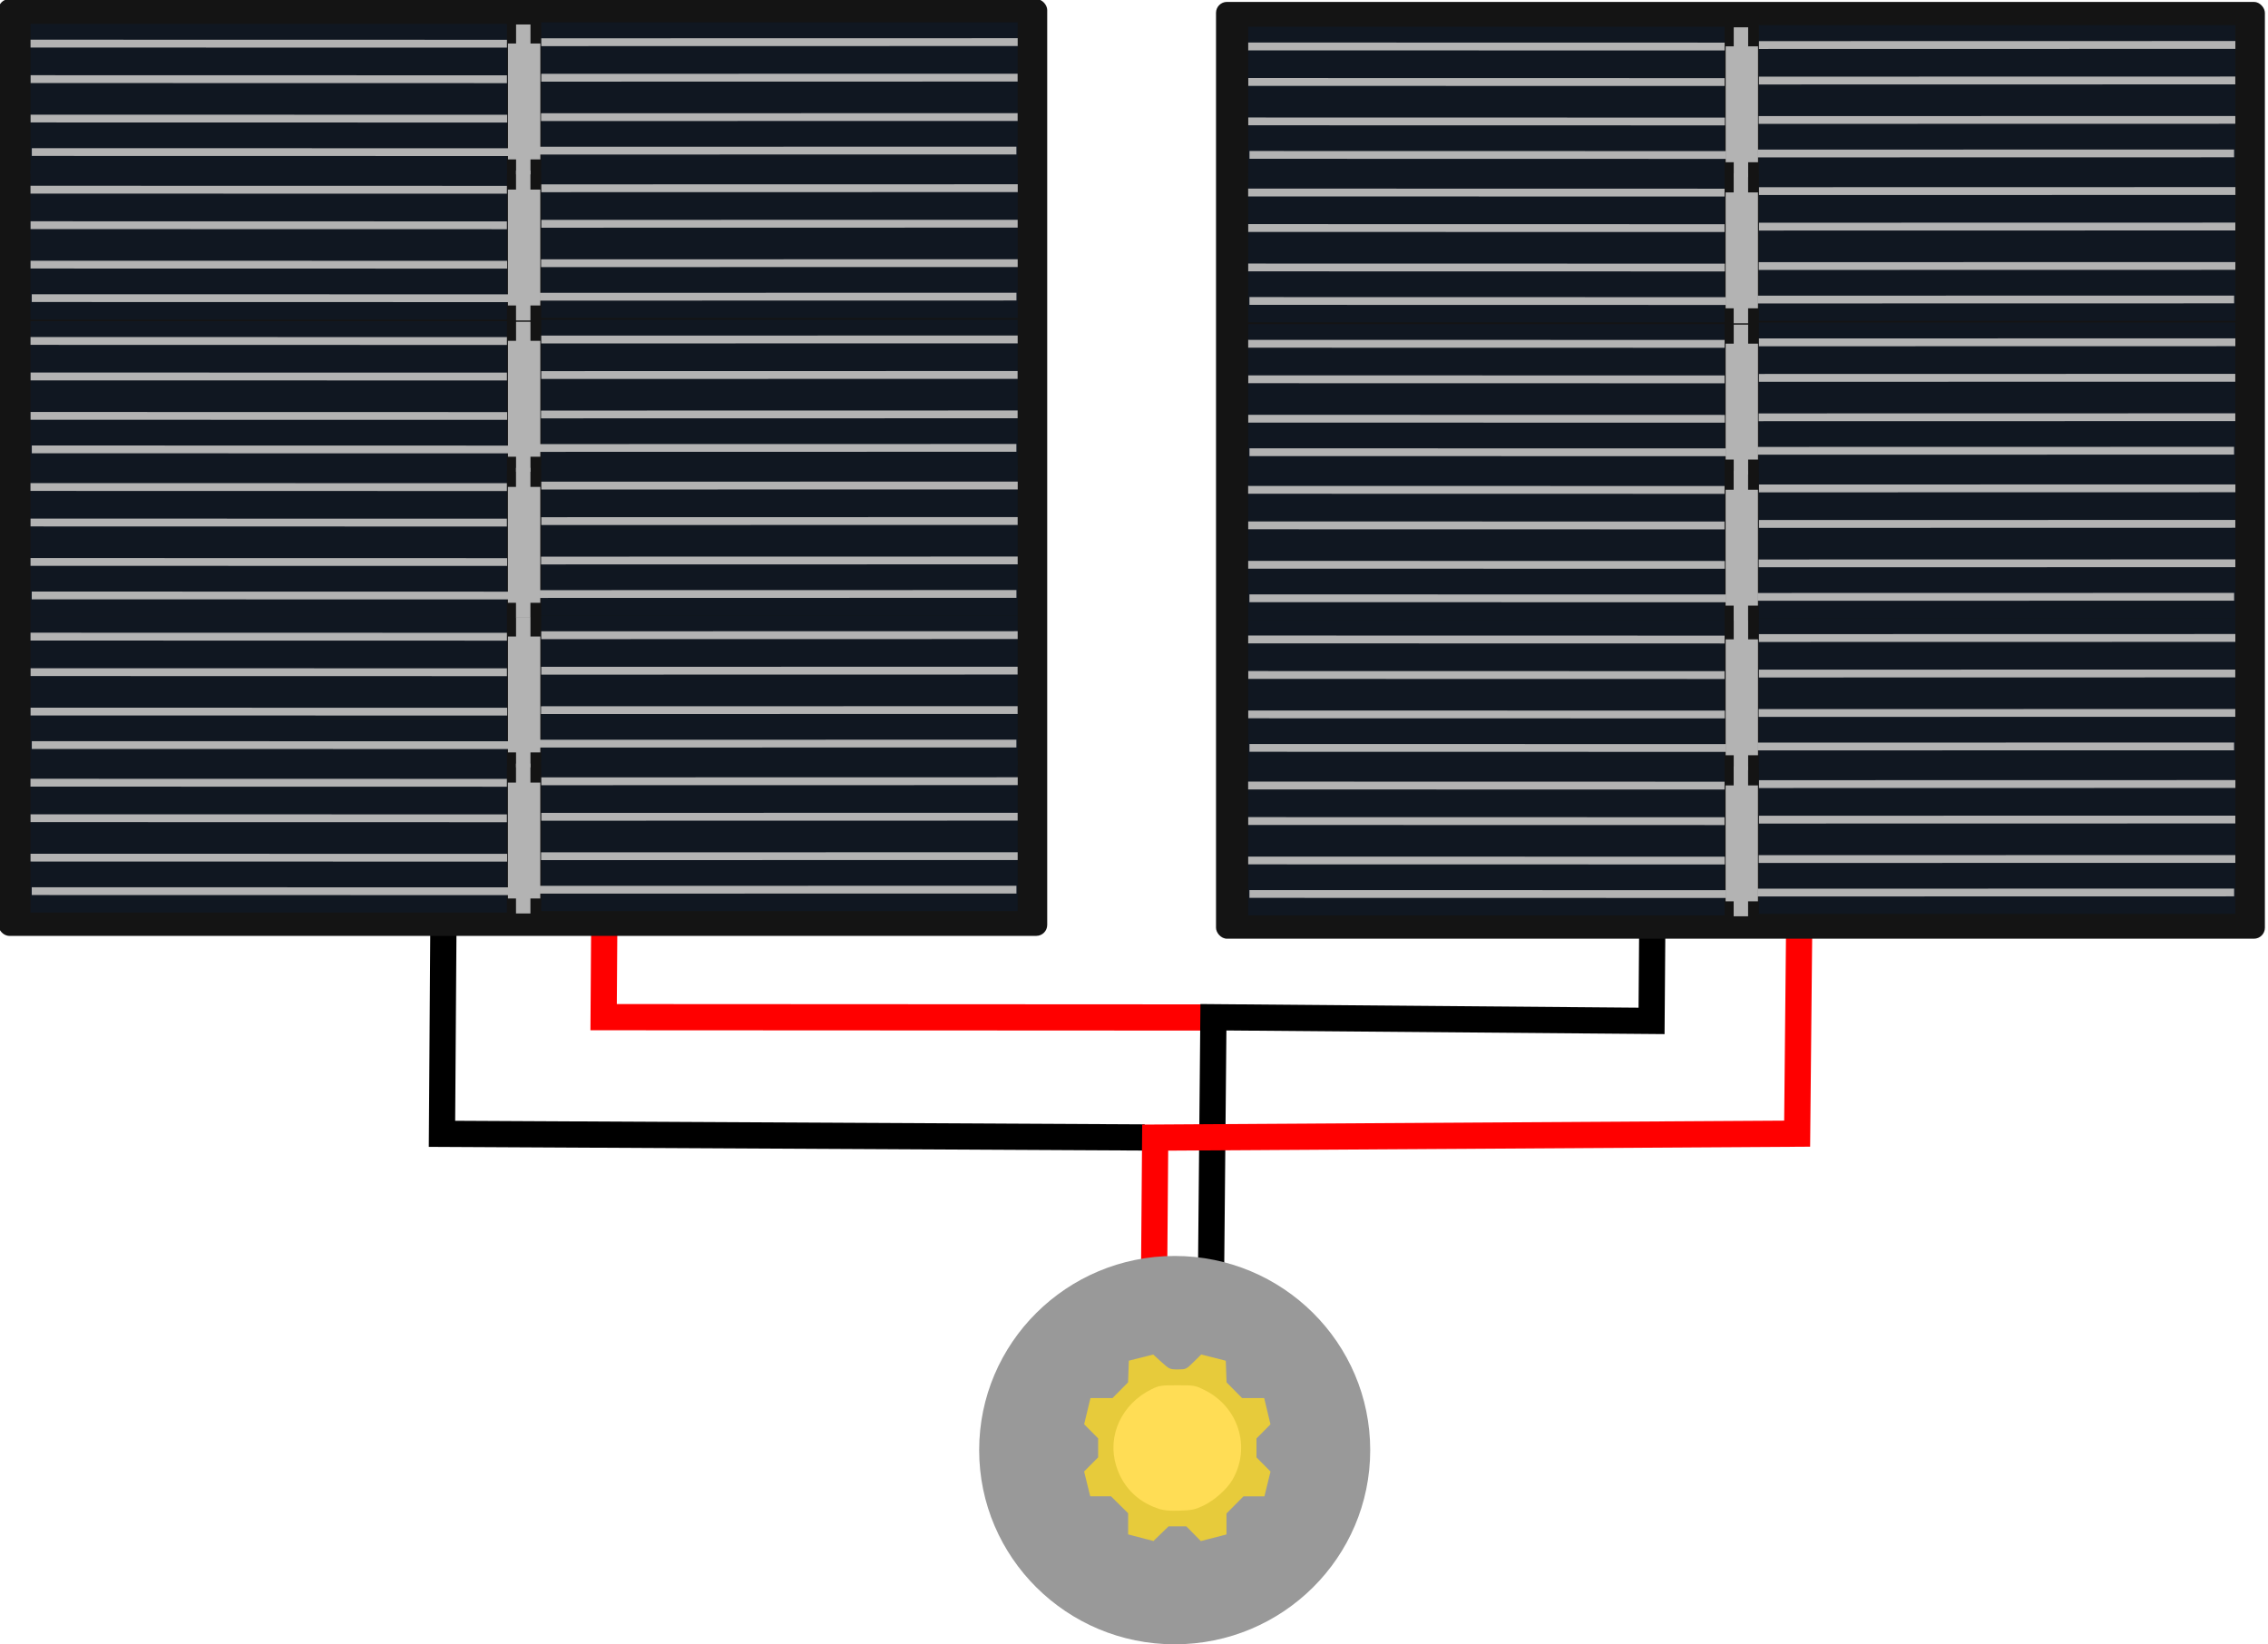 <svg xmlns="http://www.w3.org/2000/svg" xmlns:svg="http://www.w3.org/2000/svg" id="svg8" width="381.103" height="276.279" version="1.1" viewBox="0 0 100.834 73.099"><g id="layer1" transform="translate(33.998,3.53)"><path id="path1967" d="m -7.135,37.853 -0.026,3.835 27.181,0.014" style="fill:none;stroke:red;stroke-width:1.165;stroke-linecap:butt;stroke-linejoin:miter;stroke-miterlimit:4;stroke-dasharray:none;stroke-opacity:1"/><path id="path1969" d="m 39.461,37.696 -0.032,4.158 -19.479,-0.162 -0.118,12.775" style="fill:none;stroke:#000;stroke-width:1.165;stroke-linecap:butt;stroke-linejoin:miter;stroke-miterlimit:4;stroke-dasharray:none;stroke-opacity:1"/><path id="path1971" d="m -14.284,37.613 -0.064,9.261 31.24,0.162" style="fill:none;stroke:#000;stroke-width:1.165;stroke-linecap:butt;stroke-linejoin:miter;stroke-miterlimit:4;stroke-dasharray:none;stroke-opacity:1"/><path id="path1973" d="m 17.315,52.817 0.046,-5.774 28.541,-0.176 0.09,-9.17" style="fill:none;stroke:red;stroke-width:1.165;stroke-linecap:butt;stroke-linejoin:miter;stroke-miterlimit:4;stroke-dasharray:none;stroke-opacity:1"/><g id="g1349" transform="matrix(0.359,0,0,0.359,-87.121,-33.066)"><rect style="fill:#141414;fill-opacity:1;fill-rule:evenodd;stroke-width:2.197;stroke-linecap:round" id="rect833" width="129.895" height="116.004" x="147.77" y="82.158" ry="1.354"/><g id="g1061"><g id="g935"><rect style="fill:#101721;fill-opacity:1;fill-rule:evenodd;stroke-width:.539;stroke-linecap:round" id="rect849" width="59" height="18.524" x="151.757" y="85.231" ry="0"/><rect style="fill:#b3b3b3;fill-opacity:1;fill-rule:evenodd;stroke-width:.409;stroke-linecap:round" id="rect851" width="4.006" height="14.352" x="210.886" y="87.66" ry="0"/><path style="fill:#b3b3b3;fill-opacity:1;stroke:#b3b3b3;stroke-width:.972;stroke-linecap:butt;stroke-linejoin:miter;stroke-miterlimit:4;stroke-dasharray:none;stroke-opacity:1" id="path855" d="m 210.757,87.685 -59,-0.012"/><path id="path855-5" d="m 210.757,92.083 -58.991,-0.012" style="fill:#b3b3b3;fill-opacity:1;stroke:#b3b3b3;stroke-width:.971;stroke-linecap:butt;stroke-linejoin:miter;stroke-miterlimit:4;stroke-dasharray:none;stroke-opacity:1"/><path id="path855-82" d="m 210.788,96.965 -59.025,-0.012" style="fill:#b3b3b3;fill-opacity:1;stroke:#b3b3b3;stroke-width:.965;stroke-linecap:butt;stroke-linejoin:miter;stroke-miterlimit:4;stroke-dasharray:none;stroke-opacity:1"/><rect id="rect851-2" width="1.785" height="18.563" x="211.886" y="85.304" ry="0" style="fill:#b3b3b3;fill-opacity:1;fill-rule:evenodd;stroke-width:.311;stroke-linecap:round"/><path style="fill:#b3b3b3;fill-opacity:1;stroke:#b3b3b3;stroke-width:.965;stroke-linecap:butt;stroke-linejoin:miter;stroke-miterlimit:4;stroke-dasharray:none;stroke-opacity:1" id="path855-82-5" d="m 210.941,101.114 -59.025,-0.012"/></g><g id="g935-9" transform="translate(-0.006,18.088)"><rect id="rect849-5" width="59" height="18.524" x="151.757" y="85.231" ry="0" style="fill:#101721;fill-opacity:1;fill-rule:evenodd;stroke-width:.539;stroke-linecap:round"/><rect id="rect851-6" width="4.006" height="14.352" x="210.886" y="87.66" ry="0" style="fill:#b3b3b3;fill-opacity:1;fill-rule:evenodd;stroke-width:.409;stroke-linecap:round"/><path id="path855-4" d="m 210.757,87.685 -59,-0.012" style="fill:#b3b3b3;fill-opacity:1;stroke:#b3b3b3;stroke-width:.972;stroke-linecap:butt;stroke-linejoin:miter;stroke-miterlimit:4;stroke-dasharray:none;stroke-opacity:1"/><path style="fill:#b3b3b3;fill-opacity:1;stroke:#b3b3b3;stroke-width:.971;stroke-linecap:butt;stroke-linejoin:miter;stroke-miterlimit:4;stroke-dasharray:none;stroke-opacity:1" id="path855-5-4" d="m 210.757,92.083 -58.991,-0.012"/><path style="fill:#b3b3b3;fill-opacity:1;stroke:#b3b3b3;stroke-width:.965;stroke-linecap:butt;stroke-linejoin:miter;stroke-miterlimit:4;stroke-dasharray:none;stroke-opacity:1" id="path855-82-4" d="m 210.788,96.965 -59.025,-0.012"/><rect style="fill:#b3b3b3;fill-opacity:1;fill-rule:evenodd;stroke-width:.311;stroke-linecap:round" id="rect851-2-1" width="1.785" height="18.563" x="211.886" y="85.304" ry="0"/><path id="path855-82-5-0" d="m 210.941,101.114 -59.025,-0.012" style="fill:#b3b3b3;fill-opacity:1;stroke:#b3b3b3;stroke-width:.965;stroke-linecap:butt;stroke-linejoin:miter;stroke-miterlimit:4;stroke-dasharray:none;stroke-opacity:1"/></g><g id="g935-3" transform="matrix(-1,0,0,1,425.765,-0.186)"><rect id="rect849-1" width="59" height="18.524" x="151.757" y="85.231" ry="0" style="fill:#101721;fill-opacity:1;fill-rule:evenodd;stroke-width:.539;stroke-linecap:round"/><path id="path855-6" d="m 210.757,87.685 -59,-0.012" style="fill:#b3b3b3;fill-opacity:1;stroke:#b3b3b3;stroke-width:.972;stroke-linecap:butt;stroke-linejoin:miter;stroke-miterlimit:4;stroke-dasharray:none;stroke-opacity:1"/><path style="fill:#b3b3b3;fill-opacity:1;stroke:#b3b3b3;stroke-width:.971;stroke-linecap:butt;stroke-linejoin:miter;stroke-miterlimit:4;stroke-dasharray:none;stroke-opacity:1" id="path855-5-9" d="m 210.757,92.083 -58.991,-0.012"/><path style="fill:#b3b3b3;fill-opacity:1;stroke:#b3b3b3;stroke-width:.965;stroke-linecap:butt;stroke-linejoin:miter;stroke-miterlimit:4;stroke-dasharray:none;stroke-opacity:1" id="path855-82-7" d="m 210.788,96.965 -59.025,-0.012"/><path id="path855-82-5-5" d="m 210.941,101.114 -59.025,-0.012" style="fill:#b3b3b3;fill-opacity:1;stroke:#b3b3b3;stroke-width:.965;stroke-linecap:butt;stroke-linejoin:miter;stroke-miterlimit:4;stroke-dasharray:none;stroke-opacity:1"/></g><g id="g935-9-0" transform="matrix(-1,0,0,1,425.771,17.902)"><rect style="fill:#101721;fill-opacity:1;fill-rule:evenodd;stroke-width:.539;stroke-linecap:round" id="rect849-5-6" width="59" height="18.524" x="151.757" y="85.231" ry="0"/><path style="fill:#b3b3b3;fill-opacity:1;stroke:#b3b3b3;stroke-width:.972;stroke-linecap:butt;stroke-linejoin:miter;stroke-miterlimit:4;stroke-dasharray:none;stroke-opacity:1" id="path855-4-8" d="m 210.757,87.685 -59,-0.012"/><path id="path855-5-4-3" d="m 210.757,92.083 -58.991,-0.012" style="fill:#b3b3b3;fill-opacity:1;stroke:#b3b3b3;stroke-width:.971;stroke-linecap:butt;stroke-linejoin:miter;stroke-miterlimit:4;stroke-dasharray:none;stroke-opacity:1"/><path id="path855-82-4-3" d="m 210.788,96.965 -59.025,-0.012" style="fill:#b3b3b3;fill-opacity:1;stroke:#b3b3b3;stroke-width:.965;stroke-linecap:butt;stroke-linejoin:miter;stroke-miterlimit:4;stroke-dasharray:none;stroke-opacity:1"/><path style="fill:#b3b3b3;fill-opacity:1;stroke:#b3b3b3;stroke-width:.965;stroke-linecap:butt;stroke-linejoin:miter;stroke-miterlimit:4;stroke-dasharray:none;stroke-opacity:1" id="path855-82-5-0-8" d="m 210.941,101.114 -59.025,-0.012"/></g></g><g id="g1061-0" transform="translate(-0.002,36.817)"><g id="g935-6"><rect id="rect849-6" width="59" height="18.524" x="151.757" y="85.231" ry="0" style="fill:#101721;fill-opacity:1;fill-rule:evenodd;stroke-width:.539;stroke-linecap:round"/><rect id="rect851-9" width="4.006" height="14.352" x="210.886" y="87.66" ry="0" style="fill:#b3b3b3;fill-opacity:1;fill-rule:evenodd;stroke-width:.409;stroke-linecap:round"/><path id="path855-8" d="m 210.757,87.685 -59,-0.012" style="fill:#b3b3b3;fill-opacity:1;stroke:#b3b3b3;stroke-width:.972;stroke-linecap:butt;stroke-linejoin:miter;stroke-miterlimit:4;stroke-dasharray:none;stroke-opacity:1"/><path style="fill:#b3b3b3;fill-opacity:1;stroke:#b3b3b3;stroke-width:.971;stroke-linecap:butt;stroke-linejoin:miter;stroke-miterlimit:4;stroke-dasharray:none;stroke-opacity:1" id="path855-5-8" d="m 210.757,92.083 -58.991,-0.012"/><path style="fill:#b3b3b3;fill-opacity:1;stroke:#b3b3b3;stroke-width:.965;stroke-linecap:butt;stroke-linejoin:miter;stroke-miterlimit:4;stroke-dasharray:none;stroke-opacity:1" id="path855-82-2" d="m 210.788,96.965 -59.025,-0.012"/><rect style="fill:#b3b3b3;fill-opacity:1;fill-rule:evenodd;stroke-width:.311;stroke-linecap:round" id="rect851-2-9" width="1.785" height="18.563" x="211.886" y="85.304" ry="0"/><path id="path855-82-5-7" d="m 210.941,101.114 -59.025,-0.012" style="fill:#b3b3b3;fill-opacity:1;stroke:#b3b3b3;stroke-width:.965;stroke-linecap:butt;stroke-linejoin:miter;stroke-miterlimit:4;stroke-dasharray:none;stroke-opacity:1"/></g><g id="g935-9-3" transform="translate(-0.006,18.088)"><rect style="fill:#101721;fill-opacity:1;fill-rule:evenodd;stroke-width:.539;stroke-linecap:round" id="rect849-5-69" width="59" height="18.524" x="151.757" y="85.231" ry="0"/><rect style="fill:#b3b3b3;fill-opacity:1;fill-rule:evenodd;stroke-width:.409;stroke-linecap:round" id="rect851-6-1" width="4.006" height="14.352" x="210.886" y="87.66" ry="0"/><path style="fill:#b3b3b3;fill-opacity:1;stroke:#b3b3b3;stroke-width:.972;stroke-linecap:butt;stroke-linejoin:miter;stroke-miterlimit:4;stroke-dasharray:none;stroke-opacity:1" id="path855-4-0" d="m 210.757,87.685 -59,-0.012"/><path id="path855-5-4-39" d="m 210.757,92.083 -58.991,-0.012" style="fill:#b3b3b3;fill-opacity:1;stroke:#b3b3b3;stroke-width:.971;stroke-linecap:butt;stroke-linejoin:miter;stroke-miterlimit:4;stroke-dasharray:none;stroke-opacity:1"/><path id="path855-82-4-1" d="m 210.788,96.965 -59.025,-0.012" style="fill:#b3b3b3;fill-opacity:1;stroke:#b3b3b3;stroke-width:.965;stroke-linecap:butt;stroke-linejoin:miter;stroke-miterlimit:4;stroke-dasharray:none;stroke-opacity:1"/><rect id="rect851-2-1-2" width="1.785" height="18.563" x="211.886" y="85.304" ry="0" style="fill:#b3b3b3;fill-opacity:1;fill-rule:evenodd;stroke-width:.311;stroke-linecap:round"/><path style="fill:#b3b3b3;fill-opacity:1;stroke:#b3b3b3;stroke-width:.965;stroke-linecap:butt;stroke-linejoin:miter;stroke-miterlimit:4;stroke-dasharray:none;stroke-opacity:1" id="path855-82-5-0-2" d="m 210.941,101.114 -59.025,-0.012"/></g><g id="g935-3-3" transform="matrix(-1,0,0,1,425.765,-0.186)"><rect style="fill:#101721;fill-opacity:1;fill-rule:evenodd;stroke-width:.539;stroke-linecap:round" id="rect849-1-8" width="59" height="18.524" x="151.757" y="85.231" ry="0"/><path style="fill:#b3b3b3;fill-opacity:1;stroke:#b3b3b3;stroke-width:.972;stroke-linecap:butt;stroke-linejoin:miter;stroke-miterlimit:4;stroke-dasharray:none;stroke-opacity:1" id="path855-6-2" d="m 210.757,87.685 -59,-0.012"/><path id="path855-5-9-0" d="m 210.757,92.083 -58.991,-0.012" style="fill:#b3b3b3;fill-opacity:1;stroke:#b3b3b3;stroke-width:.971;stroke-linecap:butt;stroke-linejoin:miter;stroke-miterlimit:4;stroke-dasharray:none;stroke-opacity:1"/><path id="path855-82-7-3" d="m 210.788,96.965 -59.025,-0.012" style="fill:#b3b3b3;fill-opacity:1;stroke:#b3b3b3;stroke-width:.965;stroke-linecap:butt;stroke-linejoin:miter;stroke-miterlimit:4;stroke-dasharray:none;stroke-opacity:1"/><path style="fill:#b3b3b3;fill-opacity:1;stroke:#b3b3b3;stroke-width:.965;stroke-linecap:butt;stroke-linejoin:miter;stroke-miterlimit:4;stroke-dasharray:none;stroke-opacity:1" id="path855-82-5-5-4" d="m 210.941,101.114 -59.025,-0.012"/></g><g id="g935-9-0-0" transform="matrix(-1,0,0,1,425.771,17.902)"><rect id="rect849-5-6-0" width="59" height="18.524" x="151.757" y="85.231" ry="0" style="fill:#101721;fill-opacity:1;fill-rule:evenodd;stroke-width:.539;stroke-linecap:round"/><path id="path855-4-8-5" d="m 210.757,87.685 -59,-0.012" style="fill:#b3b3b3;fill-opacity:1;stroke:#b3b3b3;stroke-width:.972;stroke-linecap:butt;stroke-linejoin:miter;stroke-miterlimit:4;stroke-dasharray:none;stroke-opacity:1"/><path style="fill:#b3b3b3;fill-opacity:1;stroke:#b3b3b3;stroke-width:.971;stroke-linecap:butt;stroke-linejoin:miter;stroke-miterlimit:4;stroke-dasharray:none;stroke-opacity:1" id="path855-5-4-3-3" d="m 210.757,92.083 -58.991,-0.012"/><path style="fill:#b3b3b3;fill-opacity:1;stroke:#b3b3b3;stroke-width:.965;stroke-linecap:butt;stroke-linejoin:miter;stroke-miterlimit:4;stroke-dasharray:none;stroke-opacity:1" id="path855-82-4-3-9" d="m 210.788,96.965 -59.025,-0.012"/><path id="path855-82-5-0-8-6" d="m 210.941,101.114 -59.025,-0.012" style="fill:#b3b3b3;fill-opacity:1;stroke:#b3b3b3;stroke-width:.965;stroke-linecap:butt;stroke-linejoin:miter;stroke-miterlimit:4;stroke-dasharray:none;stroke-opacity:1"/></g></g><g id="g1061-0-5" transform="translate(-0.002,73.433)"><g id="g935-6-1"><rect style="fill:#101721;fill-opacity:1;fill-rule:evenodd;stroke-width:.539;stroke-linecap:round" id="rect849-6-5" width="59" height="18.524" x="151.757" y="85.231" ry="0"/><rect style="fill:#b3b3b3;fill-opacity:1;fill-rule:evenodd;stroke-width:.409;stroke-linecap:round" id="rect851-9-8" width="4.006" height="14.352" x="210.886" y="87.66" ry="0"/><path style="fill:#b3b3b3;fill-opacity:1;stroke:#b3b3b3;stroke-width:.972;stroke-linecap:butt;stroke-linejoin:miter;stroke-miterlimit:4;stroke-dasharray:none;stroke-opacity:1" id="path855-8-1" d="m 210.757,87.685 -59,-0.012"/><path id="path855-5-8-4" d="m 210.757,92.083 -58.991,-0.012" style="fill:#b3b3b3;fill-opacity:1;stroke:#b3b3b3;stroke-width:.971;stroke-linecap:butt;stroke-linejoin:miter;stroke-miterlimit:4;stroke-dasharray:none;stroke-opacity:1"/><path id="path855-82-2-0" d="m 210.788,96.965 -59.025,-0.012" style="fill:#b3b3b3;fill-opacity:1;stroke:#b3b3b3;stroke-width:.965;stroke-linecap:butt;stroke-linejoin:miter;stroke-miterlimit:4;stroke-dasharray:none;stroke-opacity:1"/><rect id="rect851-2-9-8" width="1.785" height="18.563" x="211.886" y="85.304" ry="0" style="fill:#b3b3b3;fill-opacity:1;fill-rule:evenodd;stroke-width:.311;stroke-linecap:round"/><path style="fill:#b3b3b3;fill-opacity:1;stroke:#b3b3b3;stroke-width:.965;stroke-linecap:butt;stroke-linejoin:miter;stroke-miterlimit:4;stroke-dasharray:none;stroke-opacity:1" id="path855-82-5-7-5" d="m 210.941,101.114 -59.025,-0.012"/></g><g id="g935-9-3-6" transform="translate(-0.006,18.088)"><rect id="rect849-5-69-1" width="59" height="18.524" x="151.757" y="85.231" ry="0" style="fill:#101721;fill-opacity:1;fill-rule:evenodd;stroke-width:.539;stroke-linecap:round"/><rect id="rect851-6-1-3" width="4.006" height="14.352" x="210.886" y="87.66" ry="0" style="fill:#b3b3b3;fill-opacity:1;fill-rule:evenodd;stroke-width:.409;stroke-linecap:round"/><path id="path855-4-0-2" d="m 210.757,87.685 -59,-0.012" style="fill:#b3b3b3;fill-opacity:1;stroke:#b3b3b3;stroke-width:.972;stroke-linecap:butt;stroke-linejoin:miter;stroke-miterlimit:4;stroke-dasharray:none;stroke-opacity:1"/><path style="fill:#b3b3b3;fill-opacity:1;stroke:#b3b3b3;stroke-width:.971;stroke-linecap:butt;stroke-linejoin:miter;stroke-miterlimit:4;stroke-dasharray:none;stroke-opacity:1" id="path855-5-4-39-7" d="m 210.757,92.083 -58.991,-0.012"/><path style="fill:#b3b3b3;fill-opacity:1;stroke:#b3b3b3;stroke-width:.965;stroke-linecap:butt;stroke-linejoin:miter;stroke-miterlimit:4;stroke-dasharray:none;stroke-opacity:1" id="path855-82-4-1-7" d="m 210.788,96.965 -59.025,-0.012"/><rect style="fill:#b3b3b3;fill-opacity:1;fill-rule:evenodd;stroke-width:.311;stroke-linecap:round" id="rect851-2-1-2-6" width="1.785" height="18.563" x="211.886" y="85.304" ry="0"/><path id="path855-82-5-0-2-9" d="m 210.941,101.114 -59.025,-0.012" style="fill:#b3b3b3;fill-opacity:1;stroke:#b3b3b3;stroke-width:.965;stroke-linecap:butt;stroke-linejoin:miter;stroke-miterlimit:4;stroke-dasharray:none;stroke-opacity:1"/></g><g id="g935-3-3-7" transform="matrix(-1,0,0,1,425.765,-0.186)"><rect id="rect849-1-8-1" width="59" height="18.524" x="151.757" y="85.231" ry="0" style="fill:#101721;fill-opacity:1;fill-rule:evenodd;stroke-width:.539;stroke-linecap:round"/><path id="path855-6-2-2" d="m 210.757,87.685 -59,-0.012" style="fill:#b3b3b3;fill-opacity:1;stroke:#b3b3b3;stroke-width:.972;stroke-linecap:butt;stroke-linejoin:miter;stroke-miterlimit:4;stroke-dasharray:none;stroke-opacity:1"/><path style="fill:#b3b3b3;fill-opacity:1;stroke:#b3b3b3;stroke-width:.971;stroke-linecap:butt;stroke-linejoin:miter;stroke-miterlimit:4;stroke-dasharray:none;stroke-opacity:1" id="path855-5-9-0-5" d="m 210.757,92.083 -58.991,-0.012"/><path style="fill:#b3b3b3;fill-opacity:1;stroke:#b3b3b3;stroke-width:.965;stroke-linecap:butt;stroke-linejoin:miter;stroke-miterlimit:4;stroke-dasharray:none;stroke-opacity:1" id="path855-82-7-3-1" d="m 210.788,96.965 -59.025,-0.012"/><path id="path855-82-5-5-4-6" d="m 210.941,101.114 -59.025,-0.012" style="fill:#b3b3b3;fill-opacity:1;stroke:#b3b3b3;stroke-width:.965;stroke-linecap:butt;stroke-linejoin:miter;stroke-miterlimit:4;stroke-dasharray:none;stroke-opacity:1"/></g><g id="g935-9-0-0-2" transform="matrix(-1,0,0,1,425.771,17.902)"><rect style="fill:#101721;fill-opacity:1;fill-rule:evenodd;stroke-width:.539;stroke-linecap:round" id="rect849-5-6-0-5" width="59" height="18.524" x="151.757" y="85.231" ry="0"/><path style="fill:#b3b3b3;fill-opacity:1;stroke:#b3b3b3;stroke-width:.972;stroke-linecap:butt;stroke-linejoin:miter;stroke-miterlimit:4;stroke-dasharray:none;stroke-opacity:1" id="path855-4-8-5-3" d="m 210.757,87.685 -59,-0.012"/><path id="path855-5-4-3-3-4" d="m 210.757,92.083 -58.991,-0.012" style="fill:#b3b3b3;fill-opacity:1;stroke:#b3b3b3;stroke-width:.971;stroke-linecap:butt;stroke-linejoin:miter;stroke-miterlimit:4;stroke-dasharray:none;stroke-opacity:1"/><path id="path855-82-4-3-9-2" d="m 210.788,96.965 -59.025,-0.012" style="fill:#b3b3b3;fill-opacity:1;stroke:#b3b3b3;stroke-width:.965;stroke-linecap:butt;stroke-linejoin:miter;stroke-miterlimit:4;stroke-dasharray:none;stroke-opacity:1"/><path style="fill:#b3b3b3;fill-opacity:1;stroke:#b3b3b3;stroke-width:.965;stroke-linecap:butt;stroke-linejoin:miter;stroke-miterlimit:4;stroke-dasharray:none;stroke-opacity:1" id="path855-82-5-0-8-6-5" d="m 210.941,101.114 -59.025,-0.012"/></g></g></g><g id="g1349-9" transform="matrix(0.359,0,0,0.359,-32.984,-32.94)"><rect id="rect833-9" width="129.895" height="116.004" x="147.77" y="82.158" ry="1.354" style="fill:#141414;fill-opacity:1;fill-rule:evenodd;stroke-width:2.197;stroke-linecap:round"/><g id="g1061-7"><g id="g935-0"><rect id="rect849-4" width="59" height="18.524" x="151.757" y="85.231" ry="0" style="fill:#101721;fill-opacity:1;fill-rule:evenodd;stroke-width:.539;stroke-linecap:round"/><rect id="rect851-0" width="4.006" height="14.352" x="210.886" y="87.66" ry="0" style="fill:#b3b3b3;fill-opacity:1;fill-rule:evenodd;stroke-width:.409;stroke-linecap:round"/><path id="path855-2" d="m 210.757,87.685 -59,-0.012" style="fill:#b3b3b3;fill-opacity:1;stroke:#b3b3b3;stroke-width:.972;stroke-linecap:butt;stroke-linejoin:miter;stroke-miterlimit:4;stroke-dasharray:none;stroke-opacity:1"/><path style="fill:#b3b3b3;fill-opacity:1;stroke:#b3b3b3;stroke-width:.971;stroke-linecap:butt;stroke-linejoin:miter;stroke-miterlimit:4;stroke-dasharray:none;stroke-opacity:1" id="path855-5-85" d="m 210.757,92.083 -58.991,-0.012"/><path style="fill:#b3b3b3;fill-opacity:1;stroke:#b3b3b3;stroke-width:.965;stroke-linecap:butt;stroke-linejoin:miter;stroke-miterlimit:4;stroke-dasharray:none;stroke-opacity:1" id="path855-82-51" d="m 210.788,96.965 -59.025,-0.012"/><rect style="fill:#b3b3b3;fill-opacity:1;fill-rule:evenodd;stroke-width:.311;stroke-linecap:round" id="rect851-2-0" width="1.785" height="18.563" x="211.886" y="85.304" ry="0"/><path id="path855-82-5-79" d="m 210.941,101.114 -59.025,-0.012" style="fill:#b3b3b3;fill-opacity:1;stroke:#b3b3b3;stroke-width:.965;stroke-linecap:butt;stroke-linejoin:miter;stroke-miterlimit:4;stroke-dasharray:none;stroke-opacity:1"/></g><g id="g935-9-4" transform="translate(-0.006,18.088)"><rect style="fill:#101721;fill-opacity:1;fill-rule:evenodd;stroke-width:.539;stroke-linecap:round" id="rect849-5-2" width="59" height="18.524" x="151.757" y="85.231" ry="0"/><rect style="fill:#b3b3b3;fill-opacity:1;fill-rule:evenodd;stroke-width:.409;stroke-linecap:round" id="rect851-6-5" width="4.006" height="14.352" x="210.886" y="87.66" ry="0"/><path style="fill:#b3b3b3;fill-opacity:1;stroke:#b3b3b3;stroke-width:.972;stroke-linecap:butt;stroke-linejoin:miter;stroke-miterlimit:4;stroke-dasharray:none;stroke-opacity:1" id="path855-4-2" d="m 210.757,87.685 -59,-0.012"/><path id="path855-5-4-8" d="m 210.757,92.083 -58.991,-0.012" style="fill:#b3b3b3;fill-opacity:1;stroke:#b3b3b3;stroke-width:.971;stroke-linecap:butt;stroke-linejoin:miter;stroke-miterlimit:4;stroke-dasharray:none;stroke-opacity:1"/><path id="path855-82-4-4" d="m 210.788,96.965 -59.025,-0.012" style="fill:#b3b3b3;fill-opacity:1;stroke:#b3b3b3;stroke-width:.965;stroke-linecap:butt;stroke-linejoin:miter;stroke-miterlimit:4;stroke-dasharray:none;stroke-opacity:1"/><rect id="rect851-2-1-0" width="1.785" height="18.563" x="211.886" y="85.304" ry="0" style="fill:#b3b3b3;fill-opacity:1;fill-rule:evenodd;stroke-width:.311;stroke-linecap:round"/><path style="fill:#b3b3b3;fill-opacity:1;stroke:#b3b3b3;stroke-width:.965;stroke-linecap:butt;stroke-linejoin:miter;stroke-miterlimit:4;stroke-dasharray:none;stroke-opacity:1" id="path855-82-5-0-6" d="m 210.941,101.114 -59.025,-0.012"/></g><g id="g935-3-4" transform="matrix(-1,0,0,1,425.765,-0.186)"><rect style="fill:#101721;fill-opacity:1;fill-rule:evenodd;stroke-width:.539;stroke-linecap:round" id="rect849-1-1" width="59" height="18.524" x="151.757" y="85.231" ry="0"/><path style="fill:#b3b3b3;fill-opacity:1;stroke:#b3b3b3;stroke-width:.972;stroke-linecap:butt;stroke-linejoin:miter;stroke-miterlimit:4;stroke-dasharray:none;stroke-opacity:1" id="path855-6-8" d="m 210.757,87.685 -59,-0.012"/><path id="path855-5-9-4" d="m 210.757,92.083 -58.991,-0.012" style="fill:#b3b3b3;fill-opacity:1;stroke:#b3b3b3;stroke-width:.971;stroke-linecap:butt;stroke-linejoin:miter;stroke-miterlimit:4;stroke-dasharray:none;stroke-opacity:1"/><path id="path855-82-7-5" d="m 210.788,96.965 -59.025,-0.012" style="fill:#b3b3b3;fill-opacity:1;stroke:#b3b3b3;stroke-width:.965;stroke-linecap:butt;stroke-linejoin:miter;stroke-miterlimit:4;stroke-dasharray:none;stroke-opacity:1"/><path style="fill:#b3b3b3;fill-opacity:1;stroke:#b3b3b3;stroke-width:.965;stroke-linecap:butt;stroke-linejoin:miter;stroke-miterlimit:4;stroke-dasharray:none;stroke-opacity:1" id="path855-82-5-5-1" d="m 210.941,101.114 -59.025,-0.012"/></g><g id="g935-9-0-8" transform="matrix(-1,0,0,1,425.771,17.902)"><rect id="rect849-5-6-5" width="59" height="18.524" x="151.757" y="85.231" ry="0" style="fill:#101721;fill-opacity:1;fill-rule:evenodd;stroke-width:.539;stroke-linecap:round"/><path id="path855-4-8-0" d="m 210.757,87.685 -59,-0.012" style="fill:#b3b3b3;fill-opacity:1;stroke:#b3b3b3;stroke-width:.972;stroke-linecap:butt;stroke-linejoin:miter;stroke-miterlimit:4;stroke-dasharray:none;stroke-opacity:1"/><path style="fill:#b3b3b3;fill-opacity:1;stroke:#b3b3b3;stroke-width:.971;stroke-linecap:butt;stroke-linejoin:miter;stroke-miterlimit:4;stroke-dasharray:none;stroke-opacity:1" id="path855-5-4-3-0" d="m 210.757,92.083 -58.991,-0.012"/><path style="fill:#b3b3b3;fill-opacity:1;stroke:#b3b3b3;stroke-width:.965;stroke-linecap:butt;stroke-linejoin:miter;stroke-miterlimit:4;stroke-dasharray:none;stroke-opacity:1" id="path855-82-4-3-6" d="m 210.788,96.965 -59.025,-0.012"/><path id="path855-82-5-0-8-1" d="m 210.941,101.114 -59.025,-0.012" style="fill:#b3b3b3;fill-opacity:1;stroke:#b3b3b3;stroke-width:.965;stroke-linecap:butt;stroke-linejoin:miter;stroke-miterlimit:4;stroke-dasharray:none;stroke-opacity:1"/></g></g><g id="g1061-0-9" transform="translate(-0.002,36.817)"><g id="g935-6-9"><rect style="fill:#101721;fill-opacity:1;fill-rule:evenodd;stroke-width:.539;stroke-linecap:round" id="rect849-6-2" width="59" height="18.524" x="151.757" y="85.231" ry="0"/><rect style="fill:#b3b3b3;fill-opacity:1;fill-rule:evenodd;stroke-width:.409;stroke-linecap:round" id="rect851-9-9" width="4.006" height="14.352" x="210.886" y="87.66" ry="0"/><path style="fill:#b3b3b3;fill-opacity:1;stroke:#b3b3b3;stroke-width:.972;stroke-linecap:butt;stroke-linejoin:miter;stroke-miterlimit:4;stroke-dasharray:none;stroke-opacity:1" id="path855-8-8" d="m 210.757,87.685 -59,-0.012"/><path id="path855-5-8-8" d="m 210.757,92.083 -58.991,-0.012" style="fill:#b3b3b3;fill-opacity:1;stroke:#b3b3b3;stroke-width:.971;stroke-linecap:butt;stroke-linejoin:miter;stroke-miterlimit:4;stroke-dasharray:none;stroke-opacity:1"/><path id="path855-82-2-1" d="m 210.788,96.965 -59.025,-0.012" style="fill:#b3b3b3;fill-opacity:1;stroke:#b3b3b3;stroke-width:.965;stroke-linecap:butt;stroke-linejoin:miter;stroke-miterlimit:4;stroke-dasharray:none;stroke-opacity:1"/><rect id="rect851-2-9-2" width="1.785" height="18.563" x="211.886" y="85.304" ry="0" style="fill:#b3b3b3;fill-opacity:1;fill-rule:evenodd;stroke-width:.311;stroke-linecap:round"/><path style="fill:#b3b3b3;fill-opacity:1;stroke:#b3b3b3;stroke-width:.965;stroke-linecap:butt;stroke-linejoin:miter;stroke-miterlimit:4;stroke-dasharray:none;stroke-opacity:1" id="path855-82-5-7-4" d="m 210.941,101.114 -59.025,-0.012"/></g><g id="g935-9-3-5" transform="translate(-0.006,18.088)"><rect id="rect849-5-69-4" width="59" height="18.524" x="151.757" y="85.231" ry="0" style="fill:#101721;fill-opacity:1;fill-rule:evenodd;stroke-width:.539;stroke-linecap:round"/><rect id="rect851-6-1-1" width="4.006" height="14.352" x="210.886" y="87.66" ry="0" style="fill:#b3b3b3;fill-opacity:1;fill-rule:evenodd;stroke-width:.409;stroke-linecap:round"/><path id="path855-4-0-8" d="m 210.757,87.685 -59,-0.012" style="fill:#b3b3b3;fill-opacity:1;stroke:#b3b3b3;stroke-width:.972;stroke-linecap:butt;stroke-linejoin:miter;stroke-miterlimit:4;stroke-dasharray:none;stroke-opacity:1"/><path style="fill:#b3b3b3;fill-opacity:1;stroke:#b3b3b3;stroke-width:.971;stroke-linecap:butt;stroke-linejoin:miter;stroke-miterlimit:4;stroke-dasharray:none;stroke-opacity:1" id="path855-5-4-39-0" d="m 210.757,92.083 -58.991,-0.012"/><path style="fill:#b3b3b3;fill-opacity:1;stroke:#b3b3b3;stroke-width:.965;stroke-linecap:butt;stroke-linejoin:miter;stroke-miterlimit:4;stroke-dasharray:none;stroke-opacity:1" id="path855-82-4-1-9" d="m 210.788,96.965 -59.025,-0.012"/><rect style="fill:#b3b3b3;fill-opacity:1;fill-rule:evenodd;stroke-width:.311;stroke-linecap:round" id="rect851-2-1-2-8" width="1.785" height="18.563" x="211.886" y="85.304" ry="0"/><path id="path855-82-5-0-2-97" d="m 210.941,101.114 -59.025,-0.012" style="fill:#b3b3b3;fill-opacity:1;stroke:#b3b3b3;stroke-width:.965;stroke-linecap:butt;stroke-linejoin:miter;stroke-miterlimit:4;stroke-dasharray:none;stroke-opacity:1"/></g><g id="g935-3-3-0" transform="matrix(-1,0,0,1,425.765,-0.186)"><rect id="rect849-1-8-2" width="59" height="18.524" x="151.757" y="85.231" ry="0" style="fill:#101721;fill-opacity:1;fill-rule:evenodd;stroke-width:.539;stroke-linecap:round"/><path id="path855-6-2-4" d="m 210.757,87.685 -59,-0.012" style="fill:#b3b3b3;fill-opacity:1;stroke:#b3b3b3;stroke-width:.972;stroke-linecap:butt;stroke-linejoin:miter;stroke-miterlimit:4;stroke-dasharray:none;stroke-opacity:1"/><path style="fill:#b3b3b3;fill-opacity:1;stroke:#b3b3b3;stroke-width:.971;stroke-linecap:butt;stroke-linejoin:miter;stroke-miterlimit:4;stroke-dasharray:none;stroke-opacity:1" id="path855-5-9-0-6" d="m 210.757,92.083 -58.991,-0.012"/><path style="fill:#b3b3b3;fill-opacity:1;stroke:#b3b3b3;stroke-width:.965;stroke-linecap:butt;stroke-linejoin:miter;stroke-miterlimit:4;stroke-dasharray:none;stroke-opacity:1" id="path855-82-7-3-0" d="m 210.788,96.965 -59.025,-0.012"/><path id="path855-82-5-5-4-9" d="m 210.941,101.114 -59.025,-0.012" style="fill:#b3b3b3;fill-opacity:1;stroke:#b3b3b3;stroke-width:.965;stroke-linecap:butt;stroke-linejoin:miter;stroke-miterlimit:4;stroke-dasharray:none;stroke-opacity:1"/></g><g id="g935-9-0-0-5" transform="matrix(-1,0,0,1,425.771,17.902)"><rect style="fill:#101721;fill-opacity:1;fill-rule:evenodd;stroke-width:.539;stroke-linecap:round" id="rect849-5-6-0-58" width="59" height="18.524" x="151.757" y="85.231" ry="0"/><path style="fill:#b3b3b3;fill-opacity:1;stroke:#b3b3b3;stroke-width:.972;stroke-linecap:butt;stroke-linejoin:miter;stroke-miterlimit:4;stroke-dasharray:none;stroke-opacity:1" id="path855-4-8-5-0" d="m 210.757,87.685 -59,-0.012"/><path id="path855-5-4-3-3-42" d="m 210.757,92.083 -58.991,-0.012" style="fill:#b3b3b3;fill-opacity:1;stroke:#b3b3b3;stroke-width:.971;stroke-linecap:butt;stroke-linejoin:miter;stroke-miterlimit:4;stroke-dasharray:none;stroke-opacity:1"/><path id="path855-82-4-3-9-0" d="m 210.788,96.965 -59.025,-0.012" style="fill:#b3b3b3;fill-opacity:1;stroke:#b3b3b3;stroke-width:.965;stroke-linecap:butt;stroke-linejoin:miter;stroke-miterlimit:4;stroke-dasharray:none;stroke-opacity:1"/><path style="fill:#b3b3b3;fill-opacity:1;stroke:#b3b3b3;stroke-width:.965;stroke-linecap:butt;stroke-linejoin:miter;stroke-miterlimit:4;stroke-dasharray:none;stroke-opacity:1" id="path855-82-5-0-8-6-7" d="m 210.941,101.114 -59.025,-0.012"/></g></g><g id="g1061-0-5-6" transform="translate(-0.002,73.433)"><g id="g935-6-1-7"><rect id="rect849-6-5-9" width="59" height="18.524" x="151.757" y="85.231" ry="0" style="fill:#101721;fill-opacity:1;fill-rule:evenodd;stroke-width:.539;stroke-linecap:round"/><rect id="rect851-9-8-7" width="4.006" height="14.352" x="210.886" y="87.66" ry="0" style="fill:#b3b3b3;fill-opacity:1;fill-rule:evenodd;stroke-width:.409;stroke-linecap:round"/><path id="path855-8-1-4" d="m 210.757,87.685 -59,-0.012" style="fill:#b3b3b3;fill-opacity:1;stroke:#b3b3b3;stroke-width:.972;stroke-linecap:butt;stroke-linejoin:miter;stroke-miterlimit:4;stroke-dasharray:none;stroke-opacity:1"/><path style="fill:#b3b3b3;fill-opacity:1;stroke:#b3b3b3;stroke-width:.971;stroke-linecap:butt;stroke-linejoin:miter;stroke-miterlimit:4;stroke-dasharray:none;stroke-opacity:1" id="path855-5-8-4-3" d="m 210.757,92.083 -58.991,-0.012"/><path style="fill:#b3b3b3;fill-opacity:1;stroke:#b3b3b3;stroke-width:.965;stroke-linecap:butt;stroke-linejoin:miter;stroke-miterlimit:4;stroke-dasharray:none;stroke-opacity:1" id="path855-82-2-0-5" d="m 210.788,96.965 -59.025,-0.012"/><rect style="fill:#b3b3b3;fill-opacity:1;fill-rule:evenodd;stroke-width:.311;stroke-linecap:round" id="rect851-2-9-8-6" width="1.785" height="18.563" x="211.886" y="85.304" ry="0"/><path id="path855-82-5-7-5-7" d="m 210.941,101.114 -59.025,-0.012" style="fill:#b3b3b3;fill-opacity:1;stroke:#b3b3b3;stroke-width:.965;stroke-linecap:butt;stroke-linejoin:miter;stroke-miterlimit:4;stroke-dasharray:none;stroke-opacity:1"/></g><g id="g935-9-3-6-8" transform="translate(-0.006,18.088)"><rect style="fill:#101721;fill-opacity:1;fill-rule:evenodd;stroke-width:.539;stroke-linecap:round" id="rect849-5-69-1-9" width="59" height="18.524" x="151.757" y="85.231" ry="0"/><rect style="fill:#b3b3b3;fill-opacity:1;fill-rule:evenodd;stroke-width:.409;stroke-linecap:round" id="rect851-6-1-3-4" width="4.006" height="14.352" x="210.886" y="87.66" ry="0"/><path style="fill:#b3b3b3;fill-opacity:1;stroke:#b3b3b3;stroke-width:.972;stroke-linecap:butt;stroke-linejoin:miter;stroke-miterlimit:4;stroke-dasharray:none;stroke-opacity:1" id="path855-4-0-2-4" d="m 210.757,87.685 -59,-0.012"/><path id="path855-5-4-39-7-4" d="m 210.757,92.083 -58.991,-0.012" style="fill:#b3b3b3;fill-opacity:1;stroke:#b3b3b3;stroke-width:.971;stroke-linecap:butt;stroke-linejoin:miter;stroke-miterlimit:4;stroke-dasharray:none;stroke-opacity:1"/><path id="path855-82-4-1-7-5" d="m 210.788,96.965 -59.025,-0.012" style="fill:#b3b3b3;fill-opacity:1;stroke:#b3b3b3;stroke-width:.965;stroke-linecap:butt;stroke-linejoin:miter;stroke-miterlimit:4;stroke-dasharray:none;stroke-opacity:1"/><rect id="rect851-2-1-2-6-7" width="1.785" height="18.563" x="211.886" y="85.304" ry="0" style="fill:#b3b3b3;fill-opacity:1;fill-rule:evenodd;stroke-width:.311;stroke-linecap:round"/><path style="fill:#b3b3b3;fill-opacity:1;stroke:#b3b3b3;stroke-width:.965;stroke-linecap:butt;stroke-linejoin:miter;stroke-miterlimit:4;stroke-dasharray:none;stroke-opacity:1" id="path855-82-5-0-2-9-2" d="m 210.941,101.114 -59.025,-0.012"/></g><g id="g935-3-3-7-9" transform="matrix(-1,0,0,1,425.765,-0.186)"><rect style="fill:#101721;fill-opacity:1;fill-rule:evenodd;stroke-width:.539;stroke-linecap:round" id="rect849-1-8-1-0" width="59" height="18.524" x="151.757" y="85.231" ry="0"/><path style="fill:#b3b3b3;fill-opacity:1;stroke:#b3b3b3;stroke-width:.972;stroke-linecap:butt;stroke-linejoin:miter;stroke-miterlimit:4;stroke-dasharray:none;stroke-opacity:1" id="path855-6-2-2-4" d="m 210.757,87.685 -59,-0.012"/><path id="path855-5-9-0-5-5" d="m 210.757,92.083 -58.991,-0.012" style="fill:#b3b3b3;fill-opacity:1;stroke:#b3b3b3;stroke-width:.971;stroke-linecap:butt;stroke-linejoin:miter;stroke-miterlimit:4;stroke-dasharray:none;stroke-opacity:1"/><path id="path855-82-7-3-1-0" d="m 210.788,96.965 -59.025,-0.012" style="fill:#b3b3b3;fill-opacity:1;stroke:#b3b3b3;stroke-width:.965;stroke-linecap:butt;stroke-linejoin:miter;stroke-miterlimit:4;stroke-dasharray:none;stroke-opacity:1"/><path style="fill:#b3b3b3;fill-opacity:1;stroke:#b3b3b3;stroke-width:.965;stroke-linecap:butt;stroke-linejoin:miter;stroke-miterlimit:4;stroke-dasharray:none;stroke-opacity:1" id="path855-82-5-5-4-6-9" d="m 210.941,101.114 -59.025,-0.012"/></g><g id="g935-9-0-0-2-9" transform="matrix(-1,0,0,1,425.771,17.902)"><rect id="rect849-5-6-0-5-3" width="59" height="18.524" x="151.757" y="85.231" ry="0" style="fill:#101721;fill-opacity:1;fill-rule:evenodd;stroke-width:.539;stroke-linecap:round"/><path id="path855-4-8-5-3-7" d="m 210.757,87.685 -59,-0.012" style="fill:#b3b3b3;fill-opacity:1;stroke:#b3b3b3;stroke-width:.972;stroke-linecap:butt;stroke-linejoin:miter;stroke-miterlimit:4;stroke-dasharray:none;stroke-opacity:1"/><path style="fill:#b3b3b3;fill-opacity:1;stroke:#b3b3b3;stroke-width:.971;stroke-linecap:butt;stroke-linejoin:miter;stroke-miterlimit:4;stroke-dasharray:none;stroke-opacity:1" id="path855-5-4-3-3-4-8" d="m 210.757,92.083 -58.991,-0.012"/><path style="fill:#b3b3b3;fill-opacity:1;stroke:#b3b3b3;stroke-width:.965;stroke-linecap:butt;stroke-linejoin:miter;stroke-miterlimit:4;stroke-dasharray:none;stroke-opacity:1" id="path855-82-4-3-9-2-6" d="m 210.788,96.965 -59.025,-0.012"/><path id="path855-82-5-0-8-6-5-9" d="m 210.941,101.114 -59.025,-0.012" style="fill:#b3b3b3;fill-opacity:1;stroke:#b3b3b3;stroke-width:.965;stroke-linecap:butt;stroke-linejoin:miter;stroke-miterlimit:4;stroke-dasharray:none;stroke-opacity:1"/></g></g></g><g id="g1885" transform="translate(-14.441,2.125)"><ellipse style="fill:#999;fill-opacity:1;fill-rule:evenodd;stroke:none;stroke-width:.508;stroke-linecap:round;stroke-miterlimit:4;stroke-dasharray:none;stroke-opacity:1" id="path1419" cx="32.669" cy="58.811" rx="8.693" ry="8.632"/><path style="fill:#e7cb3b;fill-opacity:1;fill-rule:evenodd;stroke:none;stroke-width:.221;stroke-linecap:round;stroke-miterlimit:4;stroke-dasharray:none;stroke-opacity:1" id="path1413" d="m 31.389,62.763 c -0.184,-0.048 -0.436,-0.113 -0.561,-0.146 l -0.228,-0.06 v -0.47 -0.47 L 30.219,61.24 29.838,60.863 h -0.462 -0.462 l -0.136,-0.551 -0.136,-0.551 0.312,-0.315 0.312,-0.315 v -0.421 -0.421 l -0.311,-0.314 -0.311,-0.314 0.14,-0.583 0.14,-0.583 h 0.491 0.491 l 0.345,-0.349 0.345,-0.349 0.018,-0.482 0.018,-0.482 0.541,-0.136 0.541,-0.136 0.364,0.33 c 0.356,0.322 0.372,0.33 0.731,0.33 0.363,0 0.371,-0.004 0.703,-0.331 l 0.336,-0.331 0.546,0.138 0.546,0.138 0.018,0.482 0.018,0.482 0.345,0.349 0.345,0.349 h 0.491 0.491 l 0.14,0.583 0.14,0.583 -0.311,0.314 -0.311,0.314 v 0.421 0.421 l 0.312,0.315 0.312,0.315 -0.136,0.551 -0.136,0.551 h -0.465 -0.465 l -0.378,0.381 -0.378,0.381 v 0.466 0.466 l -0.228,0.059 c -0.125,0.033 -0.382,0.099 -0.571,0.147 l -0.343,0.088 -0.322,-0.327 -0.322,-0.327 h -0.395 -0.395 l -0.336,0.326 -0.336,0.326 z m 2.092,-1.387 c 1.367,-0.356 2.266,-1.715 2.04,-3.083 -0.156,-0.947 -0.706,-1.681 -1.566,-2.092 -0.46,-0.22 -0.49,-0.225 -1.17,-0.225 -0.68,0 -0.71,0.006 -1.17,0.225 -1.766,0.843 -2.144,3.155 -0.736,4.504 0.682,0.654 1.679,0.91 2.602,0.67 z"/><path style="fill:#fd5;fill-opacity:1;fill-rule:evenodd;stroke:#fd5;stroke-width:.221;stroke-linecap:round;stroke-miterlimit:4;stroke-dasharray:none;stroke-opacity:1" id="path1417" d="m 31.915,61.286 c -0.866,-0.306 -1.471,-0.936 -1.742,-1.811 -0.396,-1.281 0.235,-2.643 1.516,-3.272 0.313,-0.154 0.393,-0.166 1.096,-0.166 0.745,0 0.766,0.004 1.18,0.211 1.449,0.727 1.977,2.46 1.169,3.838 -0.231,0.394 -0.78,0.878 -1.241,1.095 -0.361,0.17 -0.483,0.195 -1.017,0.211 -0.491,0.015 -0.675,-0.006 -0.961,-0.107 z"/></g></g></svg>